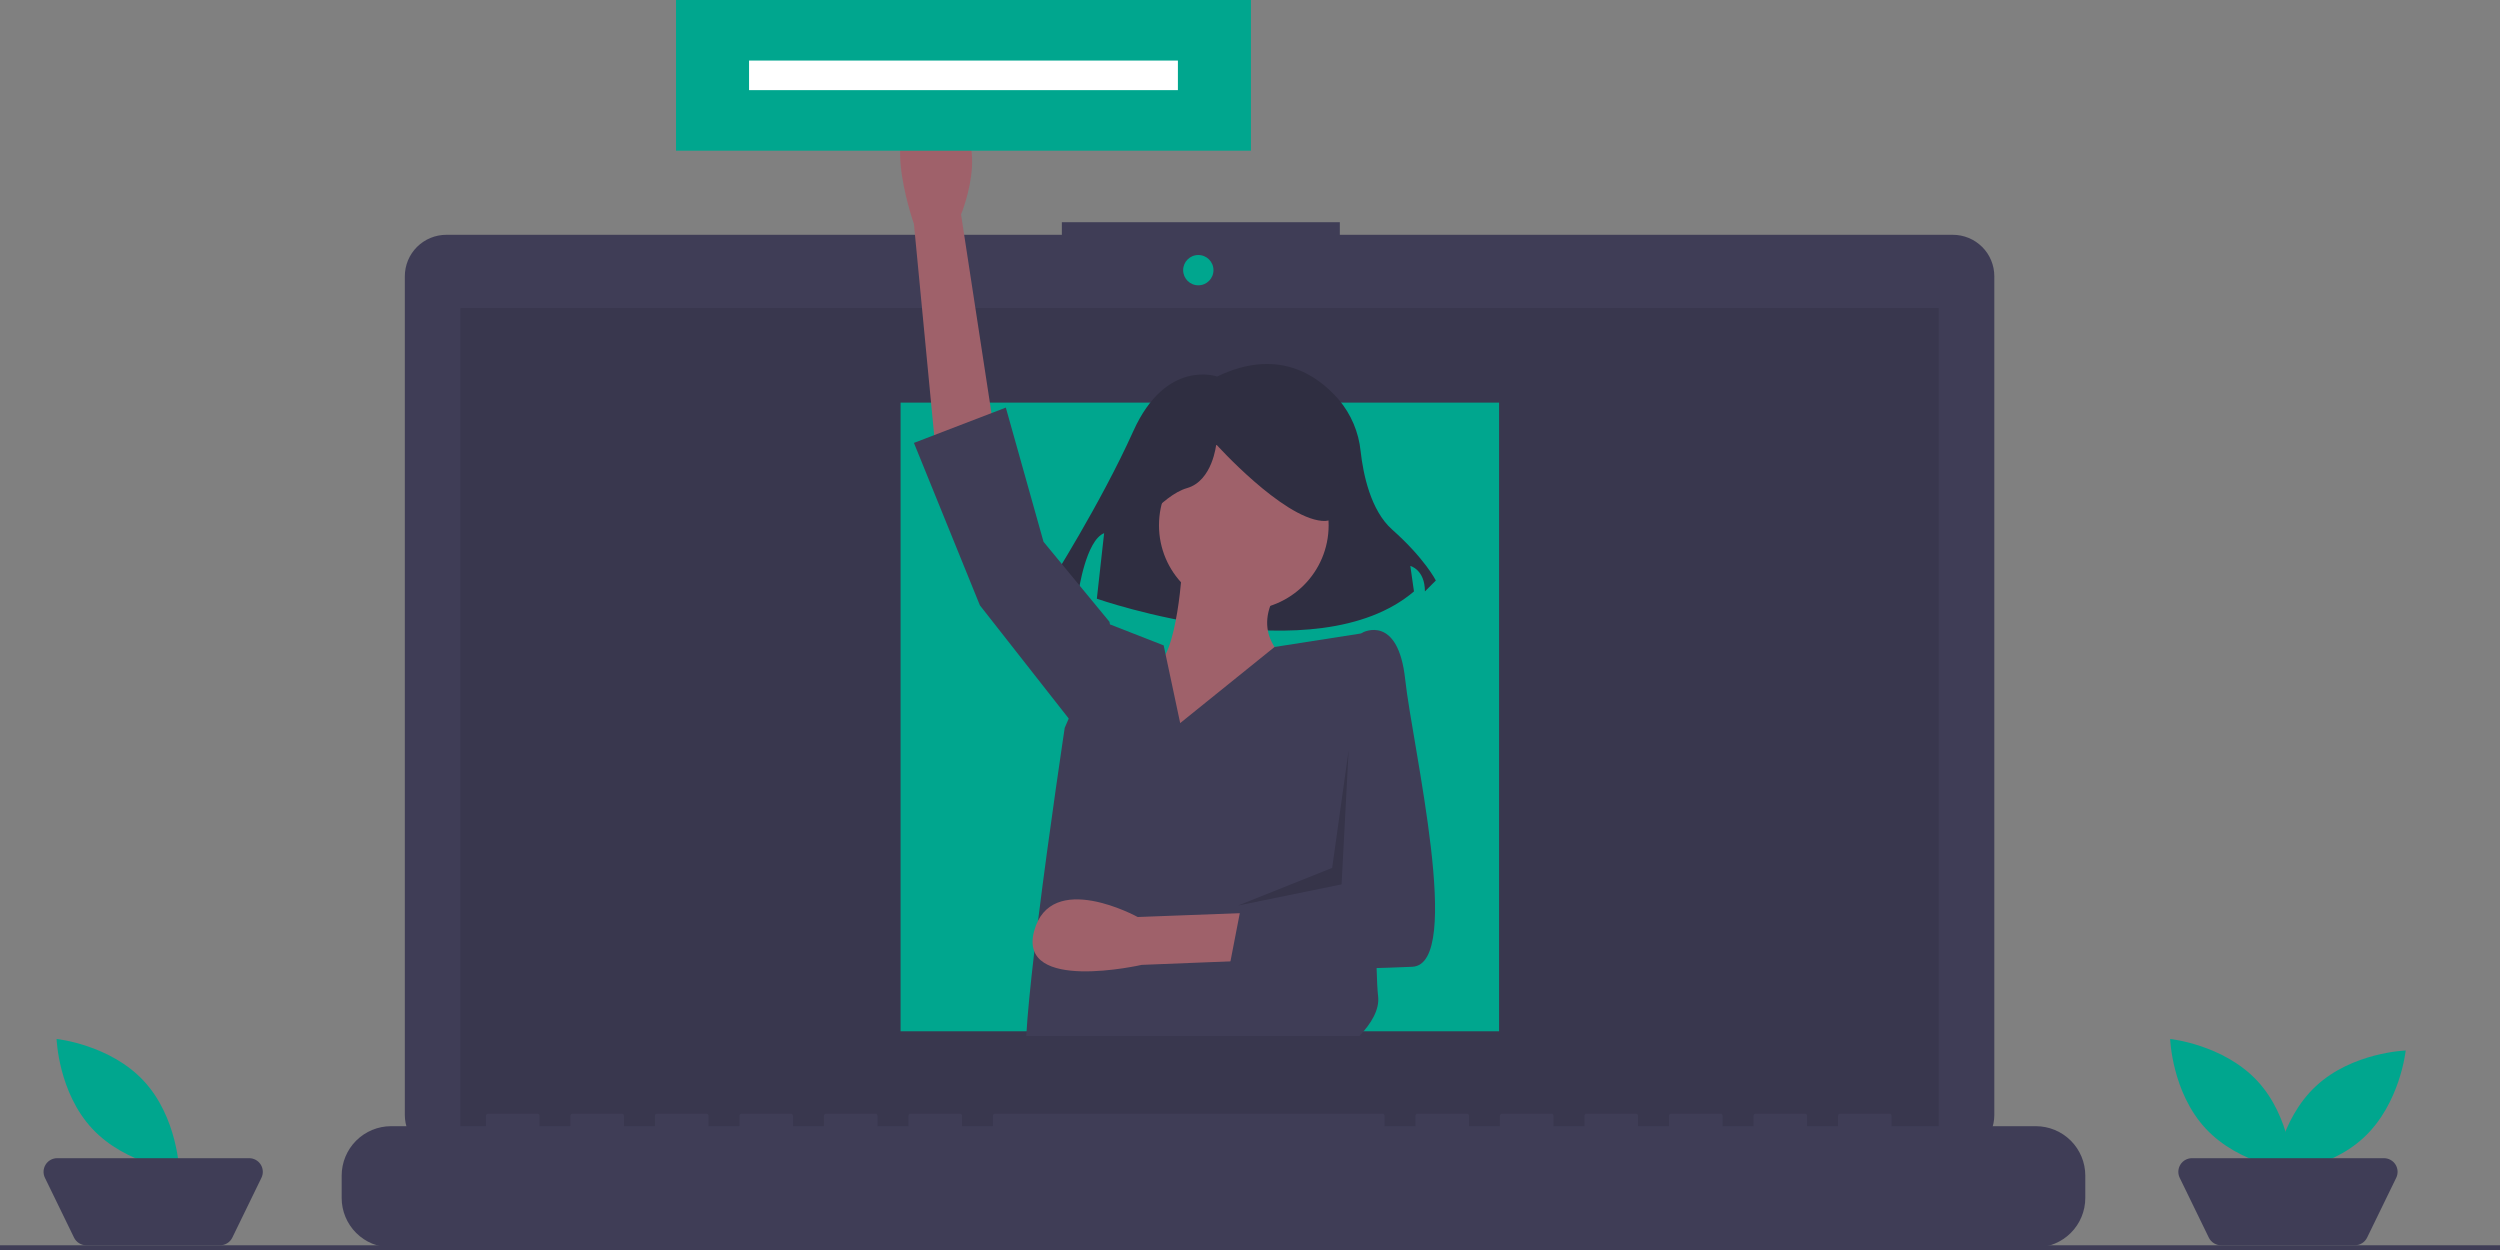 <svg width="236" height="118" viewBox="0 0 236 118" fill="none" xmlns="http://www.w3.org/2000/svg">
<rect x="0" y="0" width="236" height="118" fill="#808080" stroke="none"/>
<path d="M184.35 22.166H126.48V20.974H100.239V22.166H42.131C41.617 22.166 41.108 22.267 40.633 22.464C40.158 22.66 39.726 22.949 39.363 23.312C38.999 23.675 38.711 24.106 38.514 24.581C38.318 25.055 38.216 25.564 38.216 26.078V105.261C38.216 106.298 38.629 107.293 39.363 108.027C40.097 108.76 41.093 109.172 42.131 109.172H184.35C185.388 109.172 186.384 108.76 187.118 108.027C187.852 107.293 188.264 106.298 188.264 105.261V26.078C188.264 25.564 188.163 25.055 187.966 24.581C187.77 24.106 187.481 23.675 187.118 23.312C186.754 22.949 186.323 22.66 185.848 22.464C185.373 22.267 184.864 22.166 184.35 22.166Z" fill="#3F3D56"/>
<path opacity="0.1" d="M183.016 29.079H43.464V107.742H183.016V29.079Z" fill="black"/>
<path d="M113.121 26.933C113.912 26.933 114.552 26.293 114.552 25.503C114.552 24.713 113.912 24.073 113.121 24.073C112.331 24.073 111.69 24.713 111.69 25.503C111.69 26.293 112.331 26.933 113.121 26.933Z" fill="#00A68E"/>
<path d="M192.183 106.312H178.563V105.331C178.563 105.306 178.558 105.281 178.548 105.257C178.539 105.233 178.524 105.212 178.506 105.194C178.488 105.176 178.467 105.162 178.443 105.152C178.419 105.142 178.394 105.137 178.369 105.137H173.699C173.674 105.137 173.648 105.142 173.625 105.152C173.601 105.162 173.58 105.176 173.562 105.194C173.544 105.212 173.529 105.233 173.519 105.257C173.51 105.281 173.505 105.306 173.505 105.331V106.312H170.586V105.331C170.586 105.306 170.581 105.281 170.571 105.257C170.562 105.233 170.547 105.212 170.529 105.194C170.511 105.176 170.49 105.162 170.466 105.152C170.442 105.142 170.417 105.137 170.392 105.137H165.722C165.697 105.137 165.671 105.142 165.648 105.152C165.624 105.162 165.603 105.176 165.585 105.194C165.566 105.212 165.552 105.233 165.542 105.257C165.533 105.281 165.528 105.306 165.528 105.331V106.312H162.609V105.331C162.609 105.306 162.604 105.281 162.594 105.257C162.585 105.233 162.57 105.212 162.552 105.194C162.534 105.176 162.513 105.162 162.489 105.152C162.465 105.142 162.44 105.137 162.415 105.137H157.745C157.72 105.137 157.694 105.142 157.671 105.152C157.647 105.162 157.626 105.176 157.607 105.194C157.589 105.212 157.575 105.233 157.565 105.257C157.556 105.281 157.551 105.306 157.551 105.331V106.312H154.632V105.331C154.632 105.306 154.627 105.281 154.617 105.257C154.607 105.233 154.593 105.212 154.575 105.194C154.557 105.176 154.536 105.162 154.512 105.152C154.488 105.142 154.463 105.137 154.438 105.137H149.768C149.742 105.137 149.717 105.142 149.694 105.152C149.67 105.162 149.649 105.176 149.63 105.194C149.612 105.212 149.598 105.233 149.588 105.257C149.578 105.281 149.573 105.306 149.573 105.331V106.312H146.655V105.331C146.655 105.306 146.65 105.281 146.64 105.257C146.63 105.233 146.616 105.212 146.598 105.194C146.58 105.176 146.559 105.162 146.535 105.152C146.511 105.142 146.486 105.137 146.46 105.137H141.791C141.765 105.137 141.74 105.142 141.717 105.152C141.693 105.162 141.671 105.176 141.653 105.194C141.635 105.212 141.621 105.233 141.611 105.257C141.601 105.281 141.596 105.306 141.596 105.331V106.312H138.678V105.331C138.678 105.306 138.673 105.281 138.663 105.257C138.653 105.233 138.639 105.212 138.621 105.194C138.603 105.176 138.582 105.162 138.558 105.152C138.534 105.142 138.509 105.137 138.483 105.137H133.814C133.788 105.137 133.763 105.142 133.739 105.152C133.716 105.162 133.694 105.176 133.676 105.194C133.658 105.212 133.644 105.233 133.634 105.257C133.624 105.281 133.619 105.306 133.619 105.331V106.312H130.701V105.331C130.701 105.306 130.696 105.281 130.686 105.257C130.676 105.233 130.662 105.212 130.644 105.194C130.626 105.176 130.604 105.162 130.581 105.152C130.557 105.142 130.532 105.137 130.506 105.137H93.929C93.903 105.137 93.878 105.142 93.854 105.152C93.831 105.162 93.809 105.176 93.791 105.194C93.773 105.212 93.759 105.233 93.749 105.257C93.739 105.281 93.734 105.306 93.734 105.331V106.312H90.816V105.331C90.816 105.306 90.811 105.281 90.801 105.257C90.791 105.233 90.777 105.212 90.759 105.194C90.741 105.176 90.719 105.162 90.696 105.152C90.672 105.142 90.647 105.137 90.621 105.137H85.952C85.926 105.137 85.901 105.142 85.877 105.152C85.854 105.162 85.832 105.176 85.814 105.194C85.796 105.212 85.782 105.233 85.772 105.257C85.762 105.281 85.757 105.306 85.757 105.331V106.312H82.839V105.331C82.839 105.306 82.834 105.281 82.824 105.257C82.814 105.233 82.8 105.212 82.782 105.194C82.764 105.176 82.742 105.162 82.719 105.152C82.695 105.142 82.67 105.137 82.644 105.137H77.975C77.949 105.137 77.924 105.142 77.9 105.152C77.877 105.162 77.855 105.176 77.837 105.194C77.819 105.212 77.805 105.233 77.795 105.257C77.785 105.281 77.78 105.306 77.78 105.331V106.312H74.862V105.331C74.862 105.306 74.857 105.281 74.847 105.257C74.837 105.233 74.823 105.212 74.805 105.194C74.787 105.176 74.765 105.162 74.742 105.152C74.718 105.142 74.693 105.137 74.667 105.137H69.998C69.972 105.137 69.947 105.142 69.923 105.152C69.9 105.162 69.878 105.176 69.86 105.194C69.842 105.212 69.828 105.233 69.818 105.257C69.808 105.281 69.803 105.306 69.803 105.331V106.312H66.885V105.331C66.885 105.306 66.88 105.281 66.87 105.257C66.86 105.233 66.846 105.212 66.828 105.194C66.81 105.176 66.788 105.162 66.764 105.152C66.741 105.142 66.716 105.137 66.69 105.137H62.021C61.995 105.137 61.97 105.142 61.946 105.152C61.922 105.162 61.901 105.176 61.883 105.194C61.865 105.212 61.851 105.233 61.841 105.257C61.831 105.281 61.826 105.306 61.826 105.331V106.312H58.908V105.331C58.908 105.306 58.903 105.281 58.893 105.257C58.883 105.233 58.869 105.212 58.851 105.194C58.833 105.176 58.811 105.162 58.788 105.152C58.764 105.142 58.739 105.137 58.713 105.137H54.044C54.018 105.137 53.993 105.142 53.969 105.152C53.946 105.162 53.924 105.176 53.906 105.194C53.888 105.212 53.874 105.233 53.864 105.257C53.854 105.281 53.849 105.306 53.849 105.331V106.312H50.931V105.331C50.931 105.306 50.925 105.281 50.916 105.257C50.906 105.233 50.892 105.212 50.874 105.194C50.855 105.176 50.834 105.162 50.81 105.152C50.787 105.142 50.761 105.137 50.736 105.137H46.066C46.041 105.137 46.016 105.142 45.992 105.152C45.968 105.162 45.947 105.176 45.929 105.194C45.911 105.212 45.897 105.233 45.887 105.257C45.877 105.281 45.872 105.306 45.872 105.331V106.312H36.922C35.684 106.312 34.496 106.804 33.62 107.679C32.745 108.554 32.253 109.74 32.253 110.978V113.088C32.253 114.325 32.745 115.512 33.62 116.387C34.496 117.262 35.684 117.754 36.922 117.754H192.183C193.421 117.754 194.609 117.262 195.484 116.387C196.36 115.512 196.852 114.325 196.852 113.088V110.978C196.852 109.74 196.36 108.554 195.484 107.679C194.609 106.804 193.421 106.312 192.183 106.312Z" fill="#3F3D56"/>
<path d="M141.513 38.008H85.015V97.353H141.513V38.008Z" fill="#00A68E"/>
<path d="M114.897 35.544C114.897 35.544 110.08 33.825 106.983 40.702C103.886 47.579 99.068 55.144 99.068 55.144L101.821 55.831C101.821 55.831 102.509 51.017 104.23 50.33L103.542 56.519C103.542 56.519 124.188 63.74 133.479 55.831L133.135 53.424C133.135 53.424 134.511 53.768 134.511 55.831L135.543 54.8C135.543 54.8 134.511 52.737 131.414 49.986C129.382 48.18 128.683 44.745 128.443 42.598C128.263 40.804 127.545 39.107 126.383 37.729C124.325 35.346 120.575 32.812 114.897 35.544Z" fill="#2F2E41"/>
<path d="M88.277 42.032L86.275 21.139C86.275 21.139 82.271 9.803 88.277 10.693C94.282 11.582 90.724 20.25 90.724 20.25L94.06 42.032H88.277Z" fill="#9F616A"/>
<path d="M117.415 57.591C121.838 57.591 125.423 54.009 125.423 49.589C125.423 45.17 121.838 41.588 117.415 41.588C112.993 41.588 109.408 45.17 109.408 49.589C109.408 54.009 112.993 57.591 117.415 57.591Z" fill="#9F616A"/>
<path d="M111.632 53.146C111.632 53.146 111.187 62.259 108.963 62.925C106.739 63.592 100.51 70.927 103.402 73.15C106.294 75.372 122.976 73.817 122.976 73.817L121.419 62.259C121.419 62.259 117.86 59.814 120.752 55.591L111.632 53.146Z" fill="#9F616A"/>
<path d="M128.329 97.798H96.878C96.991 95.786 97.276 92.945 97.641 89.823C97.752 88.876 97.87 87.9 97.992 86.915C99.071 78.236 100.51 68.705 100.51 68.705L100.888 67.832L104.736 58.925L104.776 58.941L109.852 60.926L110.032 61.779L111.409 68.26L120.317 61.075L128.536 59.79L129.092 59.703L130.093 69.15C130.093 69.15 130.049 71.261 130.002 74.268C129.949 77.725 129.891 82.366 129.895 86.342C129.898 88.242 129.913 89.992 129.951 91.387C129.982 92.563 130.029 93.49 130.093 94.043C130.242 95.304 129.451 96.613 128.329 97.798Z" fill="#3F3D56"/>
<path d="M104.959 60.036L104.737 58.702L98.509 51.145L94.95 38.476L86.275 41.81L92.503 57.146L101.4 68.482L104.959 60.036Z" fill="#3F3D56"/>
<path d="M106.896 50.546C106.896 50.546 109.648 46.764 112.057 46.076C114.466 45.388 114.81 41.95 114.81 41.95C114.81 41.95 121.004 48.827 124.789 49.171C128.574 49.515 125.133 40.918 125.133 40.918L118.251 39.199L111.713 39.887L106.551 43.325L106.896 50.546Z" fill="#2F2E41"/>
<path d="M129.057 90.24L107.776 91.084C107.776 91.084 96.05 93.766 97.618 87.906C99.187 82.045 107.4 86.566 107.4 86.566L129.436 85.737L129.057 90.24Z" fill="#9F616A"/>
<path d="M126.646 61.258L128.648 59.703C128.648 59.703 131.985 57.924 132.652 64.148C133.319 70.371 138.213 91.042 133.319 91.264C128.426 91.487 115.969 91.709 115.969 91.709L117.304 84.819L127.536 84.152L126.646 61.258Z" fill="#3F3D56"/>
<path opacity="0.15" d="M127.313 70.816L126.646 83.485L116.859 85.486L125.756 81.929L127.313 70.816Z" fill="black"/>
<path d="M118.089 0H63.816V14.225H118.089V0Z" fill="#00A68E"/>
<path d="M236 117.555H0V118H236V117.555Z" fill="#3F3D56"/>
<path d="M213.08 102.027C216.278 105.456 216.443 110.495 216.443 110.495C216.443 110.495 211.424 109.976 208.226 106.547C205.029 103.118 204.863 98.079 204.863 98.079C204.863 98.079 209.882 98.598 213.08 102.027Z" fill="#00A68E"/>
<path d="M223.147 107.379C219.715 110.574 214.672 110.739 214.672 110.739C214.672 110.739 215.192 105.724 218.623 102.529C222.055 99.333 227.098 99.168 227.098 99.168C227.098 99.168 226.578 104.184 223.147 107.379Z" fill="#00A68E"/>
<path d="M222.294 117.555H209.673C209.431 117.555 209.194 117.487 208.989 117.359C208.783 117.231 208.618 117.047 208.512 116.83L205.765 111.186C205.669 110.989 205.625 110.771 205.636 110.553C205.648 110.335 205.715 110.123 205.831 109.937C205.947 109.752 206.108 109.599 206.3 109.493C206.491 109.387 206.707 109.332 206.925 109.332H225.042C225.26 109.332 225.476 109.387 225.667 109.493C225.859 109.599 226.02 109.752 226.136 109.937C226.252 110.123 226.319 110.335 226.331 110.553C226.342 110.771 226.298 110.989 226.202 111.186L223.455 116.83C223.349 117.047 223.184 117.231 222.978 117.359C222.773 117.487 222.536 117.555 222.294 117.555Z" fill="#3F3D56"/>
<path d="M13.559 102.027C16.756 105.456 16.922 110.495 16.922 110.495C16.922 110.495 11.903 109.976 8.705 106.547C5.507 103.118 5.342 98.079 5.342 98.079C5.342 98.079 10.361 98.598 13.559 102.027Z" fill="#00A68E"/>
<path d="M20.771 117.555H8.15C7.908 117.555 7.671 117.487 7.466 117.359C7.26 117.231 7.095 117.047 6.989 116.83L4.242 111.186C4.146 110.989 4.102 110.771 4.113 110.553C4.125 110.335 4.192 110.123 4.308 109.937C4.424 109.752 4.585 109.599 4.777 109.493C4.968 109.387 5.183 109.332 5.402 109.332H23.518C23.737 109.332 23.953 109.387 24.144 109.493C24.335 109.599 24.497 109.752 24.613 109.937C24.729 110.123 24.796 110.335 24.808 110.553C24.819 110.771 24.775 110.989 24.679 111.186L21.931 116.83C21.826 117.047 21.661 117.231 21.455 117.359C21.25 117.487 21.013 117.555 20.771 117.555Z" fill="#3F3D56"/>
<path d="M111.194 5.717H70.711V8.508H111.194V5.717Z" fill="white"/>
</svg>
